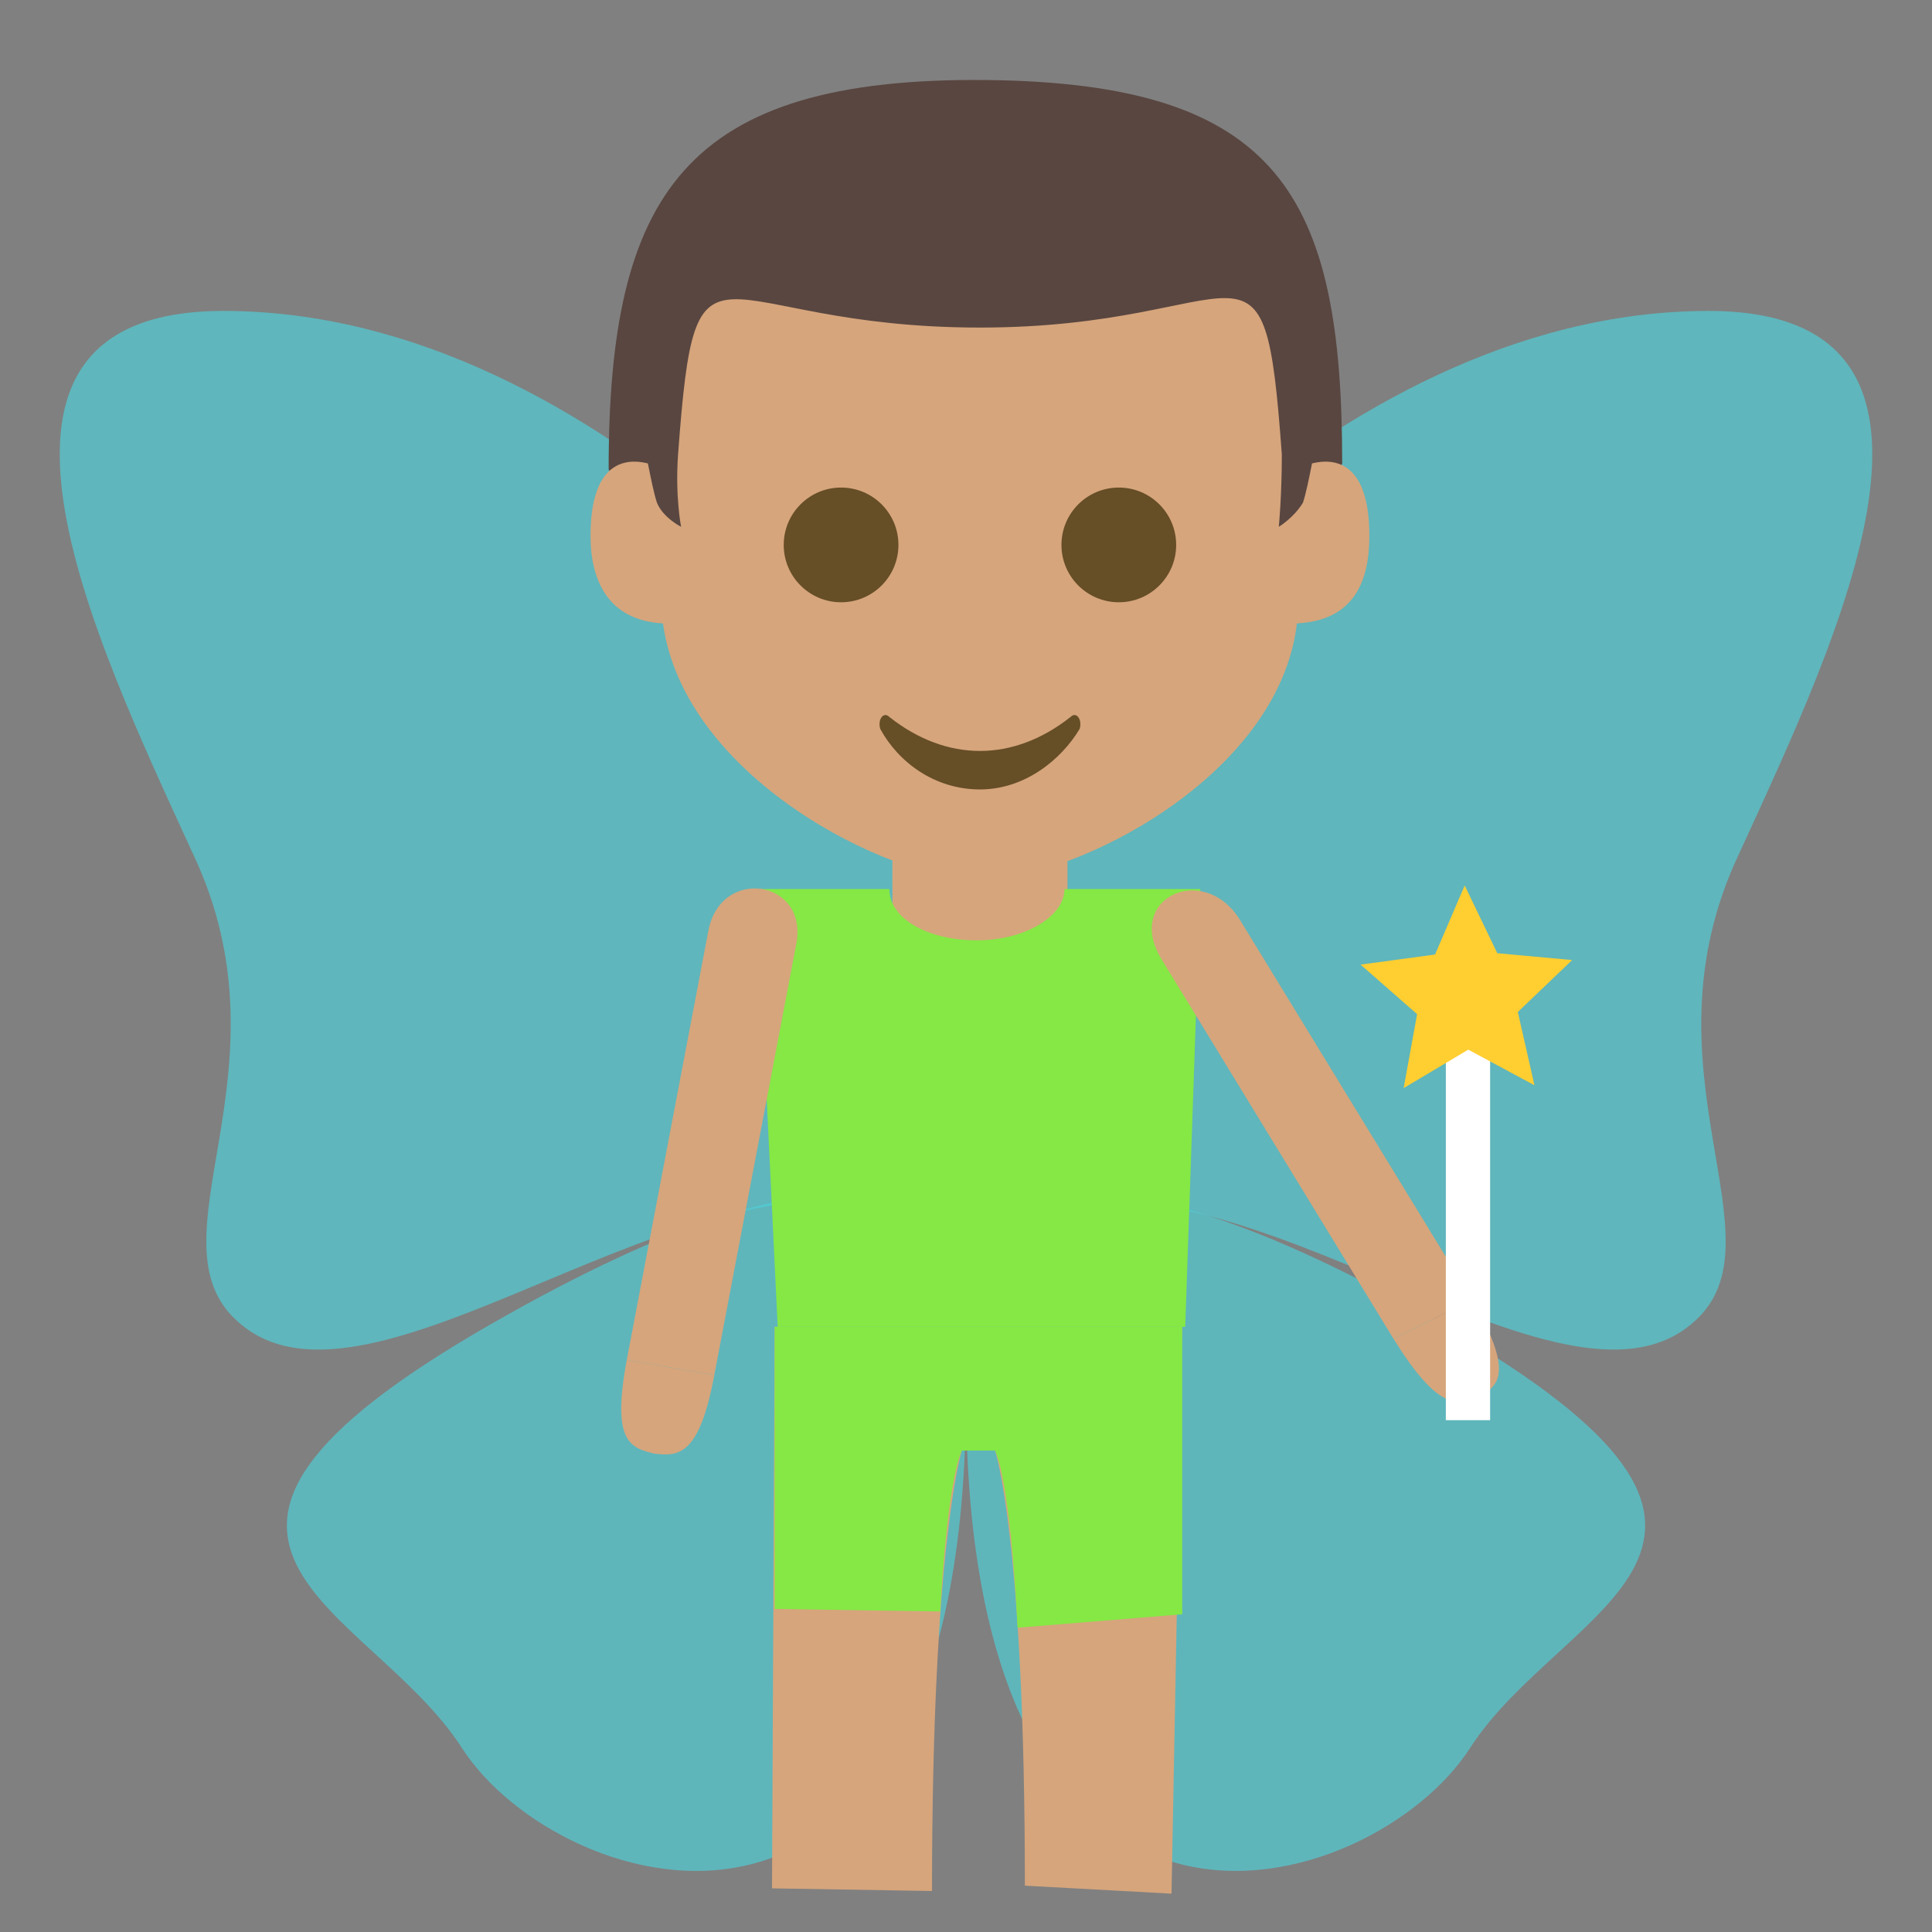 <?xml version="1.0" encoding="UTF-8" standalone="no"?>
<svg
   viewBox="0 0 64 64"
   version="1.1"
   id="svg29"
   sodipodi:docname="1f9da-1f3fd-200d-2642.svg"
   xml:space="preserve"
   inkscape:version="1.3.2 (091e20e, 2023-11-25, custom)"
   xmlns:inkscape="http://www.inkscape.org/namespaces/inkscape"
   xmlns:sodipodi="http://sodipodi.sourceforge.net/DTD/sodipodi-0.dtd"
   xmlns="http://www.w3.org/2000/svg"
   xmlns:svg="http://www.w3.org/2000/svg"
   xmlns:rdf="http://www.w3.org/1999/02/22-rdf-syntax-ns#"
   xmlns:cc="http://creativecommons.org/ns#"
   xmlns:dc="http://purl.org/dc/elements/1.1/"><rect x="0" y="0" width="64" height="64" fill="#808080" stroke="none"/><defs
     id="defs29" /><sodipodi:namedview
     id="namedview29"
     pagecolor="#ffffff"
     bordercolor="#000000"
     borderopacity="0.25"
     inkscape:showpageshadow="2"
     inkscape:pageopacity="0.0"
     inkscape:pagecheckerboard="0"
     inkscape:deskcolor="#d1d1d1"
     inkscape:zoom="11.313709"
     inkscape:cx="22.715804"
     inkscape:cy="32.040775"
     inkscape:window-width="1920"
     inkscape:window-height="991"
     inkscape:window-x="-9"
     inkscape:window-y="-9"
     inkscape:window-maximized="1"
     inkscape:current-layer="svg29"
     showguides="true" /><title
     id="title1">man fairy: medium skin tone</title><path
     fill="#e84d88"
     d="M33.6 40.8s1.5-4.2 14.2 3.1c12.7 7.3 4 9.2.9 14-3.2 5-16.7 9.2-16.7-11.7v-5.5h1.6z"
     id="path1"
     style="fill:#4fd1d9;fill-opacity:1;opacity:0.668" /><g
     fill="#9450e0"
     id="g2"
     style="fill:#4fd1d9;fill-opacity:1;opacity:0.668"><path
       d="M56.6 10.3c9.5 0 4.3 10.8 1 18-3.4 7.2 1.6 12.8-1.5 15.5-4.4 3.9-15-6.2-22.2-3.6V23.9s9.8-13.6 22.7-13.6M7.4 10.3c-9.5 0-4.3 10.8-1 18 3.4 7.2-1.6 12.8 1.5 15.5 4.4 3.9 15-6.2 22.2-3.6V23.9S20.3 10.3 7.4 10.3"
       id="path2"
       style="fill:#4fd1d9;fill-opacity:1" /></g><path
     fill="#e84d88"
     d="M30.4 40.8s-1.5-4.2-14.2 3.1c-12.7 7.3-4 9.2-.9 14 3.2 5 16.7 9.2 16.7-11.7v-5.5h-1.6z"
     id="path3"
     style="fill:#4fd1d9;fill-opacity:1;opacity:0.668" /><g
     id="g1"
     transform="translate(16.462,0.651)"><path
       fill="#ffdd67"
       d="m 13.1,26.5 h 5.8 v 4.4 h -5.8 z"
       id="path1-8"
       style="fill:#d6a57c;fill-opacity:1" /><path
       fill="#231f20"
       d="m 9.2,43.3 -0.088,18.603 5.3,0.088 C 14.412,50.491 15.4,47.4 15.4,47.4 h 1.1 c 0,0 0.988,2.914 0.988,14.414 L 22.346,62.079 22.7,43.3 H 9.2"
       id="path2-6"
       style="fill:#d6a57c;fill-opacity:1"
       sodipodi:nodetypes="ccccccccc" /><path
       fill="#231f20"
       d="m 9.2,43.3 v 9.347 l 5.482,0.085 c 0.263,-4.574 0.718,-5.332 0.718,-5.332 h 1.1 c 0,0 0.49,0.817 0.747,5.869 l 5.453,-0.445 0,-9.524 h -13.5"
       id="path2-6-5"
       style="fill:#85e845;fill-opacity:1"
       sodipodi:nodetypes="ccccccccc" /><g
       fill="#428bc1"
       id="g4"
       style="fill:#ffe1bd;fill-opacity:1"><path
         d="m 8.601,28.8 0.699,14.5 H 22.8 l 0.5,-14.5 h -4.5 c 0,0.9 -1.3,1.699 -2.9,1.699 -1.6,0 -2.9,-0.699 -2.9,-1.699 z"
         style="opacity:1;fill:#85e845;fill-opacity:1"
         id="path18" /><path
         d="M 29.7,43.7 22,31.1 c -1.2,-2 1.4,-3.2 2.6,-1.3 l 7.7,12.6 -2.6,1.3"
         id="path4"
         style="fill:#d6a57c;fill-opacity:1" /></g><path
       fill="#ffdd67"
       d="m 29.7,43.7 c 1.5,2.4 2.1,2.2 2.8,1.9 0.7,-0.3 1.2,-0.8 -0.2,-3.2 l -2.6,1.3"
       id="path5"
       style="opacity:1;fill:#d6a57c;fill-opacity:1" /><path
       fill="#428bc1"
       d="M 4.3,44.4 7,30.2 C 7.4,28 10.4,28.5 9.9,30.7 L 7.2,44.9 4.3,44.4"
       id="path6"
       style="fill:#d6a57c;fill-opacity:1" /><g
       fill="#ffdd67"
       id="g7"
       style="fill:#d6a57c;fill-opacity:1"><path
         d="m 4.3,44.4 c -0.5,2.7 0.1,2.9 0.9,3.1 0.8,0.1 1.5,0.1 2,-2.6 z"
         style="fill:#d6a57c;fill-opacity:1"
         id="path12" /></g><path
       fill="#ffb300"
       d="M 3.7,14.9 5,17.2 h 22 l 1,-2.5 C 28,5.8 25.9,2.1 16.2,2 6.2,1.9 3.7,5.8 3.7,14.9"
       id="path15-4"
       style="fill:#594640;fill-opacity:1" /><path
       fill="#ffdd67"
       d="m 27,14.7 c -0.1,0.5 -0.2,1 -0.3,1.3 -0.3,0.5 -0.8,0.8 -0.8,0.8 0,0 0.1,-1 0.1,-2.4 C 25.4,6.2 25,10.2 16,10.2 7,10.2 6.6,6.3 6,14.4 5.9,15.8 6.1,16.8 6.1,16.8 6.1,16.8 5.5,16.5 5.3,16 5.2,15.7 5.1,15.2 5,14.7 c -0.8,-0.2 -1.9,0 -1.9,2.4 0,1.5 0.6,2.8 2.4,2.9 0.7,5.1 7.5,8.5 10.5,8.5 3.1,0 9.9,-3.4 10.5,-8.5 1.9,-0.1 2.4,-1.4 2.4,-2.9 0,-2.4 -1.1,-2.6 -1.9,-2.4"
       id="path16-7"
       style="fill:#d6a57c;fill-opacity:1" /><g
       fill="#937237"
       id="g17"
       style="fill:#664e27;fill-opacity:1"><circle
         cx="11.4"
         cy="17.4"
         r="1.9"
         id="circle16"
         style="fill:#664e27;fill-opacity:1" /><circle
         cx="20.6"
         cy="17.4"
         r="1.9"
         id="circle17"
         style="fill:#664e27;fill-opacity:1" /><path
         d="m 19,23.1 c -1.9,1.5 -4.1,1.5 -6,0 -0.2,-0.2 -0.4,0.1 -0.3,0.4 0.6,1.1 1.8,2 3.3,2 1.5,0 2.7,-1 3.3,-2 0.1,-0.3 -0.1,-0.6 -0.3,-0.4"
         id="path17"
         style="fill:#664e27;fill-opacity:1" /></g></g><rect
     style="opacity:1;fill:#ffffff;fill-opacity:1;fill-rule:evenodd;stroke-width:3.22"
     id="rect29"
     width="1.467"
     height="12.297"
     x="47.895"
     y="34.748" /><path
     sodipodi:type="star"
     style="opacity:1;fill:#ffce31;fill-opacity:1;fill-rule:evenodd;stroke-width:3.22"
     id="path29"
     inkscape:flatsided="false"
     sodipodi:sides="5"
     sodipodi:cx="46.927677"
     sodipodi:cy="32.077518"
     sodipodi:r1="3.6862013"
     sodipodi:r2="1.7547904"
     sodipodi:arg1="0.92092588"
     sodipodi:arg2="1.5492444"
     inkscape:rounded="0"
     inkscape:randomized="0"
     d="m 49.158,35.012 -2.193,-1.18 -2.14,1.274 0.445,-2.45 -1.873,-1.641 2.468,-0.334 0.982,-2.288 1.08,2.244 2.48,0.227 -1.8,1.721 z"
     inkscape:transform-center-x="0.024547433"
     inkscape:transform-center-y="-0.32857275"
     transform="matrix(1,0,0,1,1.673,0.939)" /></svg>
